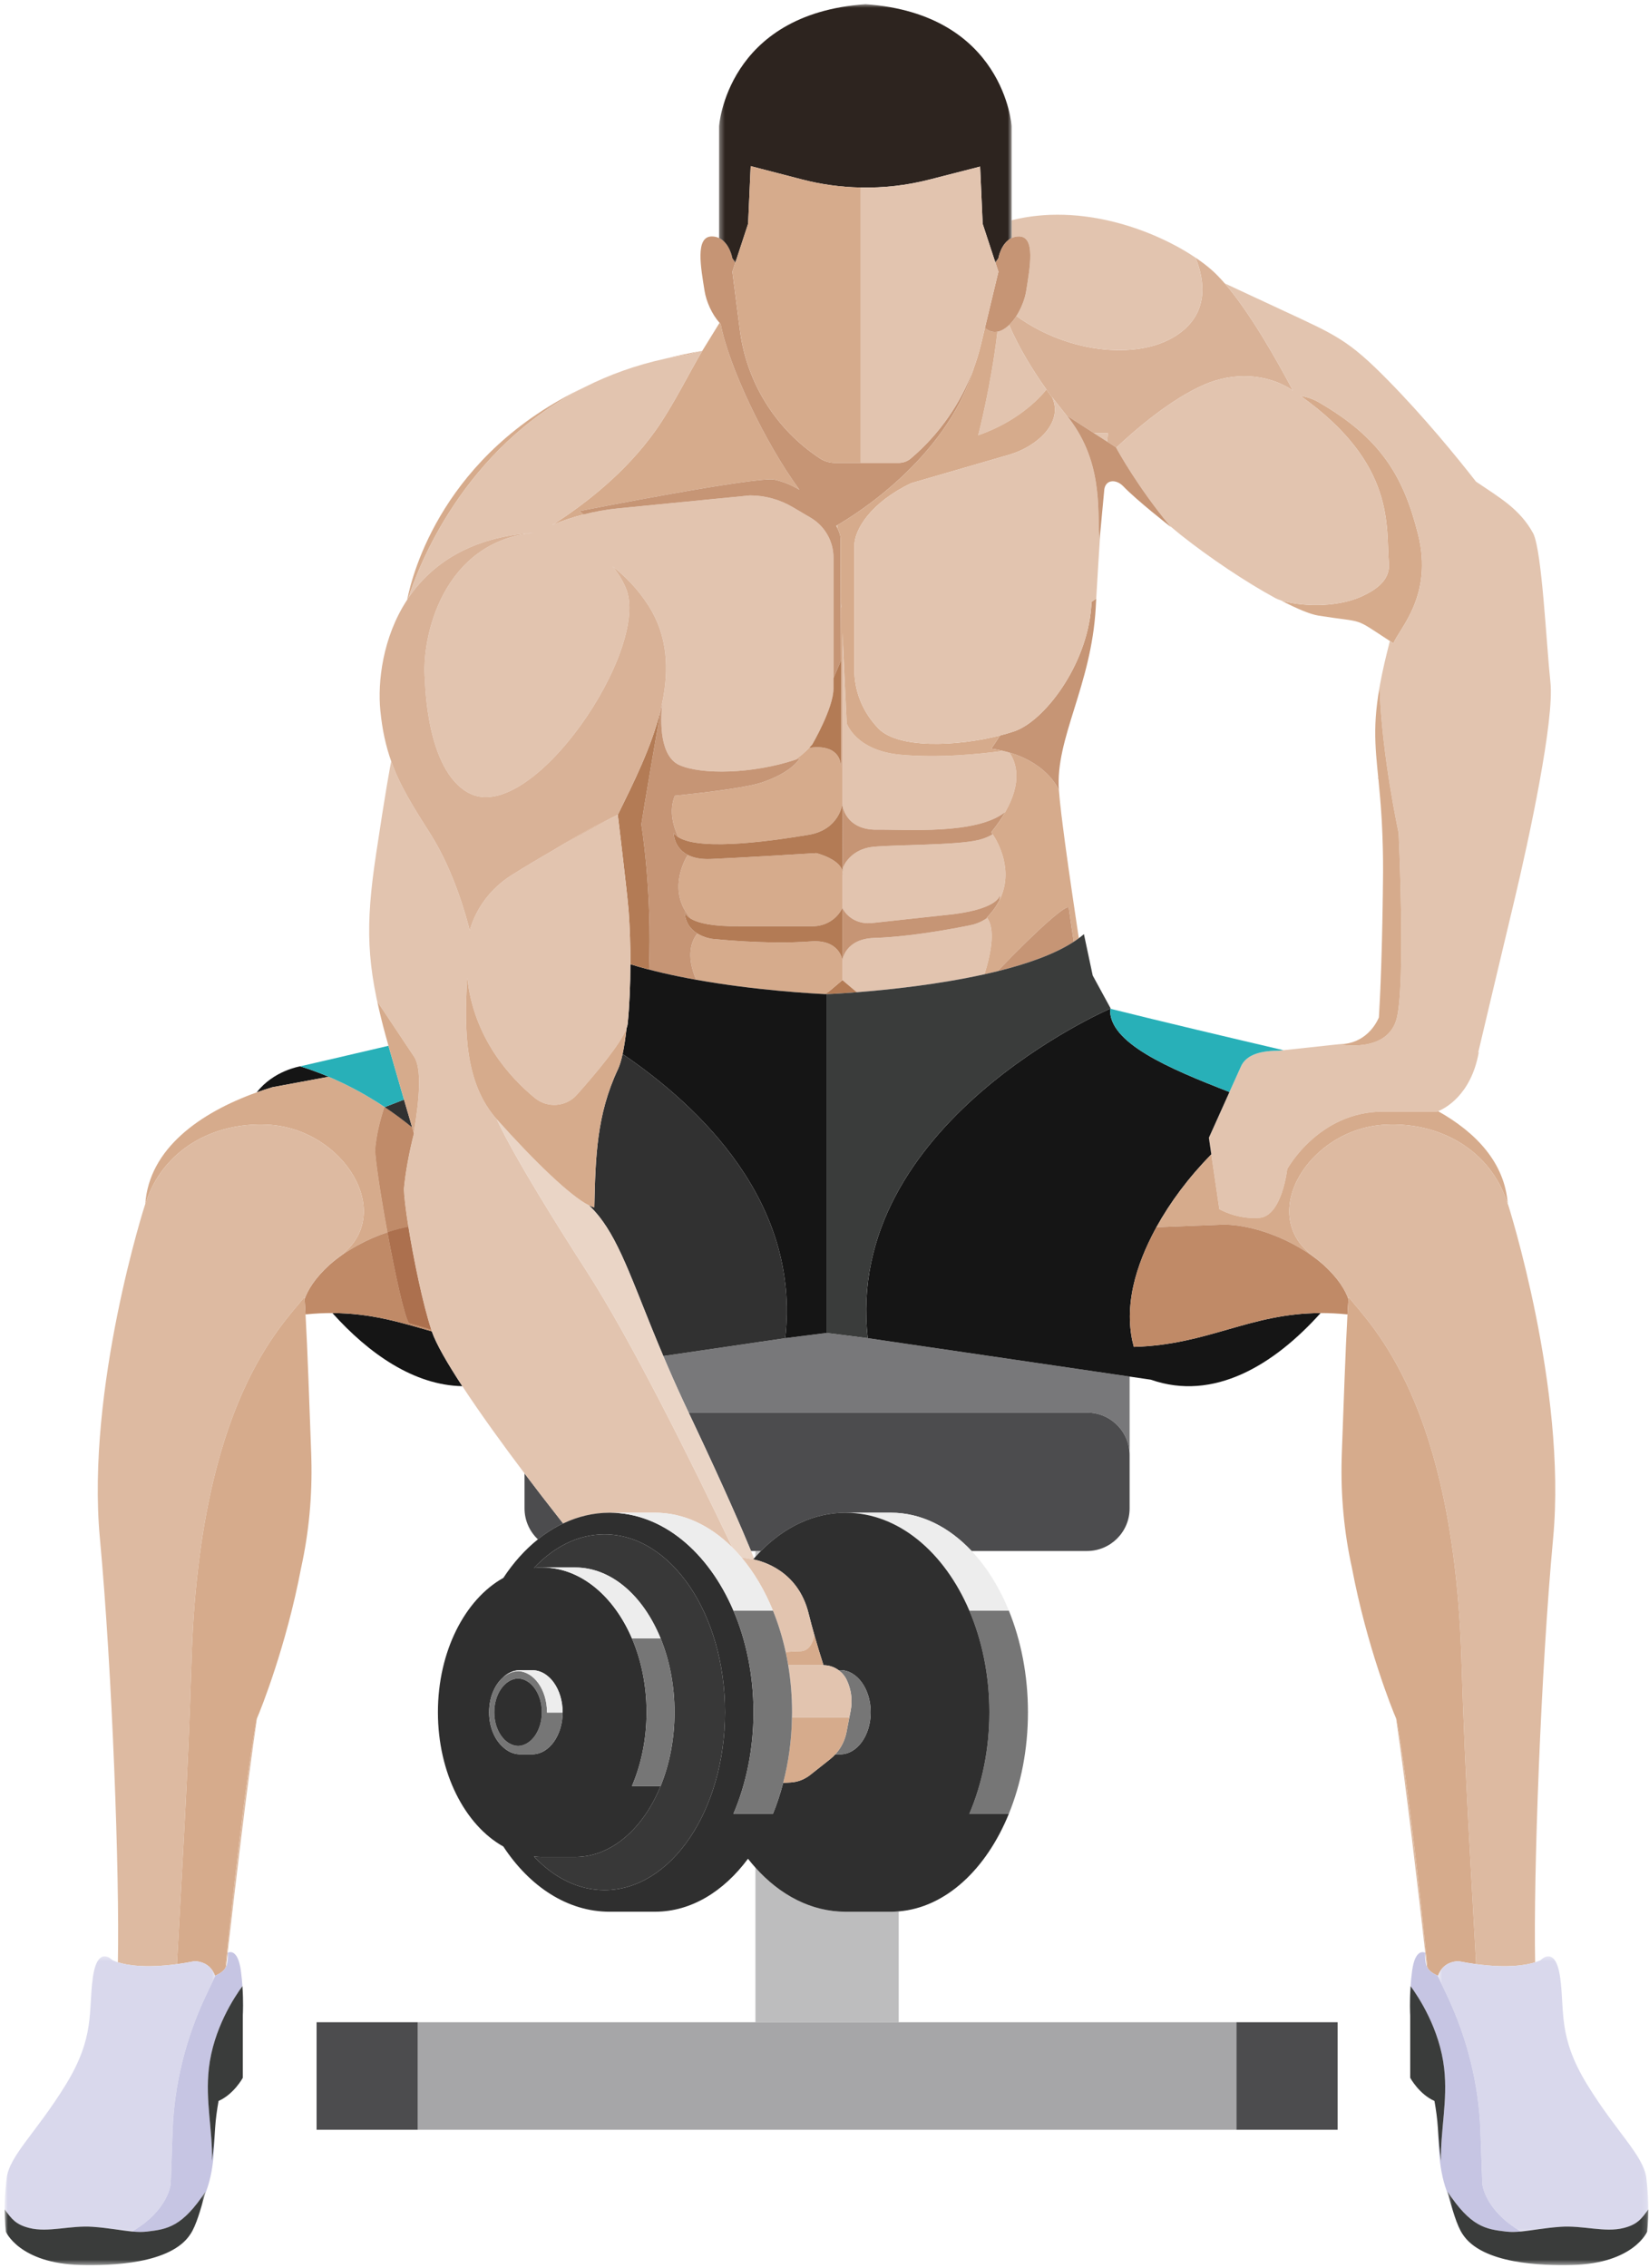 <svg width="315" height="433" viewBox="0 0 315 433" fill="none" xmlns="http://www.w3.org/2000/svg">
<path d="M264.135 161.245C264.135 161.167 264.13 161.089 264.125 161.005C264.13 161.083 264.135 161.167 264.135 161.245Z" fill="#E2C4AF"/>
<path d="M265.5 122.401C265.719 122.542 265.943 122.687 266.177 122.844C267.307 120.015 273.823 113.693 270.896 102.047C268.135 91.047 263.823 83.666 251.844 76.771C250.807 76.177 249.651 75.791 248.406 75.573C266.828 88.646 264.693 100.724 265.307 107.495C265.594 110.604 263.135 112.469 260.307 113.792C255.016 116.271 247.87 115.661 244.703 114.646C247.687 116.208 250.24 117.292 251.875 117.552C261.047 119.005 258.266 117.698 265.5 122.401Z" fill="#D6AB8C"/>
<path d="M228.391 49.213C230.26 53.948 230.76 59.682 225.271 63.672C218.161 68.844 204.349 67.729 194.151 60.333C193.734 60.984 193.271 61.568 192.771 62.052C194.641 66.448 197.349 70.797 199.901 74.396C200.276 74.932 200.656 75.453 201.026 75.958L200.974 75.833L204.818 80.713C204.495 80.26 204.161 79.812 203.797 79.364L209.005 82.724H211.635C211.589 83.25 211.542 83.781 211.495 84.323L213.177 85.411C213.177 85.411 213.193 85.437 213.219 85.489C217.062 81.875 223.677 76.219 230.026 73.453C235.521 71.062 241.984 71.219 246.958 74.567L246.979 74.583C244.089 69.104 238.849 59.76 233.953 54.109C233.036 53.052 232.135 52.125 231.26 51.375C224.49 45.573 208.448 38.224 193.255 42.031C206.599 38.703 220.594 43.948 228.391 49.213Z" fill="#D9B297"/>
<path d="M196.031 55.537C195.781 57.099 195.089 58.87 194.151 60.334C204.349 67.729 218.161 68.844 225.271 63.672C230.76 59.682 230.26 53.948 228.391 49.214C220.594 43.948 206.599 38.703 193.255 42.057V45.453C193.661 45.266 194.115 45.146 194.646 45.146C197.875 45.146 196.724 51.151 196.031 55.537Z" fill="#E2C4AF"/>
<path d="M246.958 74.568C241.984 71.219 235.521 71.062 230.026 73.453C223.677 76.219 217.063 81.875 213.219 85.49C213.646 86.281 217.354 93.016 223.505 100.443L223.542 100.469C224.495 101.271 225.26 101.906 225.703 102.255C230.979 106.432 237.958 111.135 243.646 114.219C243.917 114.365 244.271 114.51 244.703 114.646C247.87 115.661 255.016 116.271 260.307 113.792C263.135 112.469 265.594 110.604 265.307 107.495C264.693 100.724 266.828 88.646 248.406 75.573C249.651 75.792 250.807 76.177 251.844 76.771C263.823 83.667 268.135 91.047 270.896 102.047C273.823 113.693 267.307 120.016 266.177 122.844C265.943 122.688 265.719 122.542 265.5 122.401C265.078 124.052 264.729 125.479 264.469 126.594C261.708 138.625 262.807 142.656 263.62 152.13C262.922 143.979 262.01 139.849 263.531 131.198C263.917 144.078 267.177 159.073 267.177 159.073C267.177 159.073 268.505 187.328 266.844 194.307C265.182 201.292 255.719 199.396 255.719 199.396L245.172 200.531L244.24 200.63C241.385 200.63 238.057 201.13 236.99 203.776L234.854 208.516L230.927 217.245L231.391 220.417L232.922 230.875C232.922 230.875 236.245 232.87 240.568 232.536C244.896 232.203 245.891 223.229 245.891 223.229C245.891 223.229 251.88 212.26 264.182 212.26C270.5 212.26 274.495 212.26 274.495 212.26C274.495 212.26 274.573 212.229 274.714 212.177C275.839 211.729 280.995 209.234 282.474 200.958L282.391 200.911C283.307 197.026 286.625 183.01 289.188 172.307C292.193 159.766 296.938 137.432 296.172 130.292C295.359 122.677 294.583 105.521 292.911 101.901C290.339 97.156 286.448 95.026 281.958 91.969C278.271 87.25 272.063 79.651 265.182 72.651C257.542 64.875 255.203 64.005 245.229 59.354C240.099 56.964 236.474 55.276 233.953 54.109C238.849 59.76 244.089 69.104 246.979 74.583L246.958 74.568Z" fill="#E2C4AF"/>
<path d="M111.745 73.891C84.661 86.641 78.781 109.458 77.786 114.516C77.865 114.401 77.938 114.286 78.016 114.172C79.854 108.401 88.396 85.651 111.745 73.891Z" fill="#D6AB8C"/>
<path d="M134.151 66.995C131.74 67.416 129.432 67.906 127.224 68.453C128.609 68.151 130.031 67.885 131.49 67.661L134.151 66.995Z" fill="#D6AB8C"/>
<path d="M105.505 100.245C107.432 99.427 109.422 98.76 111.458 98.24L110.714 97.578C110.714 97.578 144.62 90.885 147.948 91.594C149.635 91.958 151.24 92.646 152.708 93.51C145.984 84.344 139.161 69.75 137.672 61.875C137.599 61.797 137.526 61.719 137.453 61.641L134.151 66.995C131.922 70.698 128.495 77.635 125.167 82.287C119.526 90.188 111.937 96.146 105.505 100.245Z" fill="#D6AB8C"/>
<path d="M78.016 114.172C82.385 107.745 89.875 102.479 102.224 101.713C84.594 103.229 80.391 121.713 81.182 129.87C81.229 130.385 81.412 147.12 89.583 151.432C101.557 157.745 124.516 123.729 119.516 112.203C118.828 110.625 117.969 109.286 117 108.146C119.49 110.068 121.911 112.542 123.938 115.734C127.557 121.463 127.839 127.833 126.495 134.229C126.125 137.849 126.021 144.448 129.828 146.109C134.031 147.948 143.729 147.786 151.87 145.088C152.844 144.432 153.755 143.672 154.573 142.802C154.776 142.588 154.974 142.37 155.167 142.146C155.167 142.146 159.214 135.219 159.214 131.484V106.479C159.214 103.349 157.557 100.453 154.87 98.864L151.427 96.833C148.953 95.375 146.13 94.599 143.255 94.599L118.177 97.057C115.906 97.281 113.656 97.677 111.458 98.239C109.422 98.76 107.432 99.427 105.505 100.245C111.938 96.146 119.526 90.187 125.167 82.286C128.495 77.635 131.922 70.698 134.151 66.995L131.49 67.661C130.031 67.885 128.609 68.151 127.224 68.453C121.453 69.703 116.313 71.588 111.745 73.891C88.396 85.651 79.854 108.401 78.016 114.172Z" fill="#E2C4AF"/>
<path d="M145.349 296.156H144.307V297.266C144.651 296.885 144.995 296.516 145.349 296.156Z" fill="#BDBDBE"/>
<path d="M161.609 365.037H161.526C155.005 365.037 149.021 361.88 144.307 356.615V386.136H171.677V364.969C171.214 365.011 170.745 365.031 170.271 365.037H161.609Z" fill="#BDBDBE"/>
<path d="M79.807 386.135V406.667H236.182V386.135H79.807Z" fill="#A6A6A8"/>
<path d="M79.807 386.135H60.474V406.667H79.807V386.135Z" fill="#4C4C4E"/>
<path d="M255.516 406.667V386.135H236.182V406.667H255.516Z" fill="#4C4C4E"/>
<path d="M157.885 254.516L149.995 255.516L126.708 258.927C127.849 261.625 129.115 264.516 130.557 267.615C130.859 268.266 131.172 268.927 131.49 269.599L131.542 269.719H207.641C211.865 269.719 215.333 272.927 215.75 277.036C215.776 276.766 215.786 276.495 215.786 276.214V262.849L165.771 255.516L157.885 254.516Z" fill="#78787A"/>
<path d="M106.427 289.432C104.583 287.089 102.437 284.313 100.198 281.344V288.016C100.198 290.349 101.182 292.443 102.755 293.932C104.276 292.714 105.885 291.693 107.573 290.896C107.187 290.401 106.807 289.917 106.427 289.432Z" fill="#4C4C4E"/>
<path d="M207.641 269.719H131.542C131.844 270.344 132.135 270.969 132.422 271.573C138.474 284.375 141.833 292.193 143.464 296.156H145.349C149.885 291.563 155.479 288.844 161.526 288.844L161.589 288.849L170.198 288.844C175.958 288.844 181.281 291.563 185.604 296.156H207.641C212.141 296.156 215.786 292.51 215.786 288.016V277.859C215.786 277.583 215.776 277.307 215.75 277.036C215.333 272.927 211.865 269.719 207.641 269.719Z" fill="#4C4C4E"/>
<path d="M160.922 153.724C160.922 153.724 161.432 158.511 167.552 158.427C172.99 158.349 186.62 159.438 192.047 155.026C195.328 149.281 194.125 145.604 192.828 143.698C192.432 143.583 192.016 143.474 191.589 143.375C187.099 143.99 179.292 144.776 172.063 144.115C163.448 143.333 161.75 138.13 161.75 138.13L160.922 120.818V153.865V153.724Z" fill="#E2C4AF"/>
<path d="M188.578 175.276C187.188 176.276 185.729 176.583 185.729 176.583C185.729 176.583 175.323 178.838 166.974 179.099C161.411 179.276 160.922 183.338 160.922 183.338V187.146L163.375 189.219C163.484 189.307 163.604 189.385 163.719 189.463C169.635 189 179.161 188.01 188.068 186.031C189.5 181.401 190.042 177.318 188.578 175.276Z" fill="#E2C4AF"/>
<path d="M166.76 161.698C164.76 161.885 162.875 162.854 161.693 164.479C161.37 164.917 161.115 165.396 160.964 165.896L160.969 166.484C161.01 166.724 161.016 166.974 160.969 167.234V166.484C160.953 166.417 160.938 166.349 160.922 166.281V173.37L160.964 173.453C162.026 175.438 164.208 176.5 166.568 176.245L180.375 174.75C190.328 173.828 191.016 171.203 191.063 170.771C191.047 171.167 190.995 171.536 190.922 171.88C193.745 166.224 190.609 160.776 189.63 159.297C188.859 159.76 187.948 160.146 186.859 160.406C182.594 161.411 171.427 161.255 166.76 161.698Z" fill="#E2C4AF"/>
<path d="M205.542 175.531C205.526 175.427 205.51 175.323 205.495 175.219C205.505 175.266 205.51 175.323 205.521 175.37C205.526 175.422 205.536 175.479 205.542 175.531Z" fill="#E2C4AF"/>
<path d="M160.594 113.984L160.599 115.964H160.688L160.594 113.984Z" fill="#E2C4AF"/>
<path d="M211.635 82.724H209.005L211.495 84.323C211.542 83.781 211.589 83.25 211.635 82.724Z" fill="#E2C4AF"/>
<path d="M159.724 100.406C159.807 100.552 159.885 100.703 159.964 100.844L159.932 100.287C159.854 100.333 159.786 100.37 159.724 100.406Z" fill="#E2C4AF"/>
<path d="M190.531 63.334C189.328 73.662 186.859 83.12 186.859 83.12C194.135 80.578 198.214 76.453 199.896 74.396C197.349 70.797 194.641 66.448 192.771 62.052C192.073 62.724 191.312 63.193 190.531 63.334Z" fill="#E2C4AF"/>
<path d="M152.708 93.511C151.24 92.646 149.635 91.959 147.948 91.594C144.62 90.886 110.714 97.578 110.714 97.578L111.458 98.24C113.656 97.677 115.906 97.281 118.177 97.058L143.255 94.599C146.13 94.599 148.953 95.375 151.427 96.834L154.87 98.865C157.557 100.453 159.214 103.349 159.214 106.479V129.495L160.641 126.141L160.599 115.964L160.594 113.985L160.562 106.479V102.813C160.562 102.297 160.349 101.62 159.964 100.844C159.885 100.703 159.807 100.552 159.724 100.406C159.786 100.37 159.854 100.333 159.932 100.287C163.13 98.443 180.443 87.834 185.896 70.709L185.969 70.422C183.526 77.021 179.422 82.917 174.016 87.511C173.359 88.073 172.526 88.38 171.661 88.38H159.495C158.469 88.38 157.464 88.078 156.604 87.511C148.198 81.979 142.63 73.063 141.344 63.089L139.901 51.875L140.464 50.162C140.125 49.62 139.901 49.302 139.901 49.302C139.901 49.302 139.411 46.406 137.359 45.453C136.964 45.266 136.505 45.146 135.979 45.146C132.74 45.146 133.896 51.151 134.589 55.537C134.917 57.609 136.016 60.037 137.453 61.641C137.526 61.719 137.599 61.797 137.672 61.875C139.161 69.75 145.984 84.344 152.708 93.511Z" fill="#C69575"/>
<path d="M160.922 187.146L158.464 189.219C158.177 189.448 157.87 189.641 157.552 189.818C157.766 189.828 157.885 189.833 157.885 189.833C157.885 189.833 160.141 189.745 163.719 189.464C163.604 189.386 163.484 189.307 163.375 189.219L160.922 187.146Z" fill="#B37B55"/>
<path d="M167.552 158.427C161.432 158.511 160.922 153.724 160.922 153.724V153.865L160.964 165.896C161.115 165.396 161.37 164.917 161.693 164.479C162.875 162.854 164.76 161.886 166.76 161.698C171.427 161.255 182.594 161.412 186.859 160.406C187.948 160.146 188.859 159.761 189.63 159.297C189.458 159.047 189.354 158.912 189.354 158.912C190.479 157.521 191.359 156.229 192.047 155.026C186.62 159.438 172.99 158.349 167.552 158.427Z" fill="#C69575"/>
<path d="M180.375 174.75L166.568 176.245C164.208 176.5 162.026 175.438 160.964 173.453L160.922 173.37V183.339C160.922 183.339 161.411 179.276 166.974 179.099C175.323 178.839 185.729 176.583 185.729 176.583C185.729 176.583 187.188 176.276 188.578 175.276L188.526 175.198C189.594 174.099 190.37 172.99 190.922 171.88C190.995 171.537 191.047 171.167 191.063 170.771C191.016 171.203 190.328 173.828 180.375 174.75Z" fill="#C69575"/>
<path d="M205.542 175.531C205.536 175.479 205.526 175.422 205.521 175.37C205.51 175.323 205.505 175.265 205.495 175.219C205.422 174.739 205.349 174.255 205.281 173.765L205.276 173.729C205.193 173.193 205.115 172.656 205.036 172.114L205.031 172.083C204.953 171.536 204.87 170.995 204.792 170.448L204.786 170.422C204.708 169.87 204.625 169.312 204.547 168.76C204.385 167.646 204.229 166.536 204.068 165.443C204.031 165.14 203.984 164.844 203.948 164.547L203.927 164.411C203.896 164.172 203.859 163.932 203.828 163.693C203.812 163.599 203.802 163.51 203.786 163.417C203.76 163.213 203.734 163.015 203.708 162.818C203.693 162.729 203.682 162.635 203.667 162.547C203.641 162.349 203.615 162.156 203.589 161.969C203.578 161.88 203.562 161.786 203.552 161.698C203.526 161.495 203.495 161.297 203.469 161.099C203.458 161.015 203.448 160.937 203.437 160.859C203.411 160.656 203.385 160.453 203.359 160.255C203.349 160.182 203.339 160.104 203.328 160.031C203.297 159.776 203.26 159.521 203.229 159.271C203.151 158.703 203.083 158.167 203.021 157.651L203.005 157.562C202.979 157.338 202.953 157.12 202.927 156.901C202.917 156.844 202.911 156.792 202.906 156.739C202.88 156.552 202.859 156.37 202.839 156.187C202.828 156.114 202.818 156.042 202.807 155.974C202.792 155.812 202.771 155.651 202.75 155.495C202.745 155.422 202.734 155.344 202.724 155.271C202.708 155.114 202.687 154.958 202.672 154.802C202.667 154.734 202.656 154.667 202.651 154.599C202.63 154.448 202.615 154.297 202.599 154.146C202.589 154.088 202.583 154.021 202.578 153.963C202.557 153.797 202.542 153.635 202.521 153.474L202.51 153.354C202.49 153.151 202.469 152.958 202.448 152.771C202.38 152.073 202.323 151.453 202.281 150.917C202.281 150.917 200.391 145.927 192.828 143.698C194.125 145.604 195.328 149.281 192.047 155.026C191.359 156.229 190.479 157.521 189.354 158.911C189.354 158.911 189.458 159.047 189.63 159.297C190.609 160.776 193.745 166.224 190.922 171.88C190.37 172.989 189.594 174.099 188.526 175.198L188.578 175.276C190.042 177.318 189.5 181.401 188.068 186.031C188.901 185.849 189.724 185.651 190.542 185.453C198.557 177.088 204.026 172.364 204.172 173.385C204.49 175.698 204.812 177.864 205.109 179.823C205.453 179.599 205.776 179.375 206.089 179.14C206.057 178.927 206.026 178.719 205.99 178.505C205.844 177.542 205.693 176.547 205.542 175.531Z" fill="#D6AB8C"/>
<path d="M202.281 150.917C201.542 140.969 208.474 131.016 209.312 116.042C209.344 115.453 209.375 114.88 209.406 114.302L208.526 114.912C208.5 115.261 208.469 115.615 208.443 115.974C207.547 127.235 199.411 137.703 193.771 139.63C192.927 139.917 192.005 140.188 191.026 140.438C190.505 141.276 189.948 142.115 189.354 142.953C190.146 143.068 190.885 143.208 191.589 143.375C192.016 143.474 192.432 143.583 192.828 143.698C200.391 145.927 202.281 150.917 202.281 150.917Z" fill="#C69575"/>
<path d="M141.464 176.86H155.276C157.63 176.86 159.812 175.563 160.875 173.458L160.922 173.37V166.281C160.281 163.958 155.932 162.896 155.932 162.896C155.932 162.896 141.24 163.802 135.755 164.026C133.807 164.104 132.396 163.771 131.375 163.24C130.708 164.328 127.417 170.307 132.026 175.464C133.333 176.214 136.005 176.943 141.464 176.86Z" fill="#D6AB8C"/>
<path d="M145.458 149.432C142.771 150.328 135.792 151.224 128.917 151.938C128.156 153.786 127.953 156.401 129.583 159.859C134.047 162.656 148.911 160.328 154.437 159.406C160.422 158.411 160.922 153.422 160.922 153.422V120.818L161.75 138.13C161.75 138.13 163.448 143.333 172.062 144.115C179.292 144.776 187.099 143.99 191.589 143.375C190.885 143.208 190.146 143.068 189.354 142.953C189.948 142.115 190.505 141.276 191.026 140.438C183.01 142.5 171.089 143.151 167.469 138.74L167.141 138.365C164.604 135.458 163.203 131.729 163.203 127.87V104.229C163.203 101.063 166.406 95.917 174.057 92.26L192.797 86.818C197.943 85.323 203.156 80.807 201.026 75.958C200.656 75.453 200.276 74.932 199.896 74.396C198.214 76.453 194.135 80.578 186.859 83.12C186.859 83.12 189.328 73.662 190.531 63.333C189.734 63.479 188.927 63.286 188.141 62.625L187.396 65.724C187.01 67.323 186.536 68.891 185.969 70.422L185.896 70.708C180.443 87.833 163.13 98.443 159.932 100.286L159.964 100.844C160.349 101.62 160.562 102.297 160.562 102.813V106.479L160.594 113.984L160.687 115.964H160.599L160.641 126.141L160.698 126C160.698 126 160.698 142.542 160.698 146.943C160.698 142.427 156.604 142.495 154.573 142.802C153.755 143.672 152.844 144.432 151.87 145.089C152.172 144.99 152.474 144.885 152.771 144.781C152.771 144.781 151.443 147.438 145.458 149.432Z" fill="#D6AB8C"/>
<path d="M158.464 189.219L160.922 187.146V183.339C160.922 183.339 160.427 179.328 154.87 179.755C146.516 180.401 136.109 179.276 136.109 179.276C136.109 179.276 134.62 179.12 133.214 178.25C132.187 179.526 130.937 182.281 132.979 187.083C144.427 189.135 155.536 189.724 157.552 189.818C157.87 189.641 158.177 189.448 158.464 189.219Z" fill="#D6AB8C"/>
<path d="M160.698 146.943C160.698 142.542 160.698 126 160.698 126L160.641 126.141L159.214 129.495V131.484C159.214 135.219 155.167 142.146 155.167 142.146C154.974 142.37 154.776 142.589 154.573 142.802C156.604 142.495 160.698 142.427 160.698 146.943Z" fill="#B37B55"/>
<path d="M133.214 178.25C132 177.495 130.854 176.213 130.781 174.036C130.802 174.229 130.953 174.849 132.026 175.463C127.417 170.307 130.708 164.328 131.375 163.239C128.651 161.833 128.693 159.047 128.693 159.047C128.906 159.359 129.214 159.625 129.583 159.859C127.953 156.401 128.156 153.786 128.917 151.937C135.792 151.224 142.771 150.328 145.458 149.432C151.443 147.437 152.771 144.781 152.771 144.781C152.474 144.885 152.172 144.989 151.87 145.088C143.729 147.786 134.031 147.948 129.828 146.109C126.021 144.448 126.125 137.849 126.495 134.229C126.391 134.745 126.276 135.255 126.146 135.765L126.167 135.807C126.167 135.807 122.839 155.083 122.51 157.411C122.51 157.411 124.599 169.953 123.969 185.125C122.755 184.807 121.568 184.469 120.417 184.109C124.344 185.344 128.687 186.318 132.979 187.083C130.937 182.281 132.187 179.526 133.214 178.25Z" fill="#C69575"/>
<path d="M190.542 185.453C196.208 184.052 201.448 182.214 205.109 179.823C204.812 177.865 204.49 175.698 204.172 173.386C204.026 172.365 198.557 177.089 190.542 185.453Z" fill="#C69575"/>
<path d="M192.797 86.818L174.057 92.261C166.406 95.917 163.203 101.063 163.203 104.229V127.87C163.203 131.729 164.604 135.459 167.141 138.365L167.469 138.74C171.089 143.151 183.01 142.5 191.026 140.438C192.005 140.188 192.927 139.917 193.771 139.63C199.411 137.703 207.547 127.235 208.443 115.974C208.469 115.615 208.5 115.261 208.526 114.912L209.406 114.302C209.672 109.698 209.932 105.432 210.198 101.495L210.052 103.052C209.484 98.667 210.99 89.412 204.818 80.714L200.974 75.834L201.026 75.959C203.156 80.808 197.943 85.323 192.797 86.818Z" fill="#E2C4AF"/>
<path d="M63.495 250.719C70.49 258.516 79.115 264.516 88.318 264.682C85.479 260.354 83.297 256.594 82.49 254.219C76.568 252.526 70.891 250.745 63.495 250.719Z" fill="#151515"/>
<path d="M62.776 205.604C62.542 205.505 62.312 205.401 62.073 205.307C61.906 205.24 61.74 205.167 61.573 205.099C61.047 204.891 60.521 204.698 59.99 204.505C59.818 204.443 59.646 204.375 59.469 204.313C58.771 204.068 58.062 203.828 57.349 203.609C57.349 203.609 52.25 204.417 49.042 208.583C50.031 208.234 51.026 207.901 52.031 207.599L62.776 205.604Z" fill="#151515"/>
<path d="M27.849 229.63C31.088 219.599 40.693 214.203 51.172 214.75C65.651 215.51 75.615 231.708 65.141 239.682C64.333 240.297 63.609 240.901 62.969 241.484C66.083 238.765 70.078 236.609 74.021 235.292C72.729 228.245 71.672 221.349 71.672 219.458C71.917 216.734 72.573 214.015 73.443 211.364C72.854 210.969 72.255 210.583 71.646 210.203L71.625 210.187C71.016 209.812 70.401 209.443 69.781 209.083L69.693 209.036C69.104 208.693 68.505 208.364 67.901 208.042C67.838 208.005 67.776 207.974 67.713 207.943C67.146 207.64 66.573 207.349 65.995 207.062C65.896 207.015 65.797 206.963 65.698 206.917C65.156 206.656 64.609 206.401 64.057 206.156C63.922 206.094 63.786 206.026 63.646 205.969C63.359 205.844 63.062 205.724 62.776 205.604L52.031 207.599C51.026 207.901 50.031 208.234 49.042 208.583C38.281 212.437 28.495 219.281 27.75 229.885L27.771 229.901C27.797 229.807 27.818 229.724 27.849 229.63Z" fill="#D6AB8C"/>
<path d="M82.49 254.219C82.448 254.099 82.417 253.989 82.38 253.89C80.87 253.453 79.438 253.026 78.109 252.646C77.198 251.156 75.463 243.13 74.021 235.292C70.078 236.609 66.083 238.765 62.969 241.484C60.083 244.109 58.766 246.38 58.182 248.052C58.245 248.917 58.307 249.896 58.365 250.979C60.172 250.797 61.875 250.713 63.495 250.719C70.891 250.745 76.568 252.526 82.49 254.219Z" fill="#C08A67"/>
<path d="M73.49 211.396L73.443 211.365C72.573 214.016 71.917 216.735 71.672 219.458C71.672 221.349 72.729 228.245 74.021 235.292C75.37 234.833 76.708 234.485 78.01 234.24C77.484 230.974 77.162 228.276 77.162 226.938C77.432 223.948 78.125 220.146 79.068 216.427C78.99 216.151 78.875 215.766 78.729 215.271C77.062 213.912 75.312 212.615 73.49 211.396Z" fill="#D6AB8C"/>
<path d="M74.021 235.292C72.729 228.245 71.672 221.349 71.672 219.458C71.917 216.735 72.573 214.016 73.443 211.365L73.49 211.396C75.312 212.615 77.062 213.912 78.729 215.271C78.875 215.766 78.99 216.151 79.068 216.427C78.125 220.146 77.432 223.948 77.162 226.938C77.162 228.276 77.484 230.974 78.01 234.24C76.708 234.485 75.37 234.833 74.021 235.292Z" fill="#C08B69"/>
<path d="M78.109 252.646C79.438 253.026 80.87 253.453 82.38 253.891C80.781 249.021 79.021 240.568 78.01 234.24C76.708 234.485 75.37 234.833 74.021 235.292C75.463 243.13 77.198 251.156 78.109 252.646Z" fill="#C08A67"/>
<path d="M82.38 253.891C80.87 253.453 79.438 253.026 78.109 252.646C77.198 251.156 75.463 243.13 74.021 235.292C75.37 234.833 76.708 234.485 78.01 234.24C79.021 240.568 80.781 249.021 82.38 253.891Z" fill="#AC704E"/>
<path d="M157.885 189.833C157.885 189.833 157.766 189.828 157.552 189.818C155.536 189.724 144.427 189.136 132.979 187.083C128.687 186.318 124.344 185.344 120.417 184.115C120.411 188.104 120.245 192.089 119.896 195.516C119.875 195.755 119.802 196.031 119.693 196.333C119.484 198.198 119.234 199.875 118.932 201.266C133.531 211.193 152.953 229.521 149.995 255.516L157.885 254.516V189.833Z" fill="#151515"/>
<path d="M77.896 212.427C77.87 212.344 77.844 212.255 77.818 212.172C77.76 211.969 77.703 211.765 77.641 211.552C77.62 211.479 77.594 211.406 77.573 211.328C77.495 211.057 77.411 210.776 77.328 210.489C77.307 210.411 77.286 210.338 77.26 210.26C77.229 210.161 77.203 210.062 77.172 209.963C75.927 210.443 74.698 210.917 73.49 211.396C75.312 212.614 77.062 213.911 78.729 215.271C78.573 214.734 78.38 214.078 78.156 213.312C78.141 213.255 78.12 213.198 78.104 213.135C78.036 212.911 77.963 212.672 77.896 212.427Z" fill="#313131"/>
<path d="M118.932 201.266C118.667 202.479 118.37 203.474 118.031 204.193C113.964 212.844 113.75 220.911 113.531 230.542C113.229 230.474 112.875 230.339 112.484 230.141C113.229 230.839 113.922 231.604 114.573 232.438C115.042 233.042 115.484 233.677 115.917 234.349C116.885 235.854 117.776 237.552 118.667 239.464C118.698 239.531 118.729 239.594 118.76 239.661C119.005 240.193 119.25 240.74 119.495 241.297C119.651 241.656 119.807 242.016 119.964 242.385C120.615 243.917 121.286 245.563 121.995 247.333C122.177 247.786 122.359 248.25 122.547 248.724C123.766 251.771 125.109 255.161 126.708 258.927L149.995 255.516C152.953 229.521 133.531 211.193 118.932 201.266Z" fill="#313131"/>
<path d="M59.99 204.505C60.521 204.698 61.047 204.891 61.573 205.099C61.74 205.167 61.906 205.24 62.073 205.307C62.312 205.401 62.542 205.505 62.776 205.604C63.062 205.724 63.359 205.844 63.646 205.969C63.786 206.026 63.922 206.094 64.057 206.156C64.609 206.401 65.156 206.656 65.698 206.917C65.797 206.964 65.896 207.016 65.995 207.063C66.573 207.349 67.146 207.641 67.713 207.943C67.776 207.974 67.838 208.005 67.901 208.042C68.505 208.365 69.104 208.693 69.693 209.036L69.781 209.083C70.401 209.443 71.016 209.813 71.625 210.188L71.646 210.203C72.255 210.583 72.854 210.969 73.443 211.365L73.49 211.396C74.698 210.917 75.927 210.443 77.172 209.964C77.109 209.75 77.047 209.531 76.984 209.313C76.963 209.234 76.938 209.156 76.917 209.073C76.828 208.766 76.734 208.453 76.641 208.13L76.615 208.036C76.516 207.693 76.411 207.344 76.312 206.99C76.281 206.885 76.25 206.781 76.219 206.672C76.12 206.344 76.026 206.005 75.927 205.661C75.896 205.557 75.865 205.443 75.833 205.333C75.609 204.568 75.38 203.776 75.146 202.964C75.125 202.885 75.104 202.813 75.083 202.734C74.974 202.354 74.859 201.964 74.75 201.573C74.713 201.448 74.677 201.318 74.635 201.188C74.536 200.828 74.432 200.469 74.328 200.104C74.312 200.057 74.297 200.01 74.286 199.958C74.26 199.87 74.234 199.781 74.208 199.688C64.713 201.917 57.349 203.609 57.349 203.609C58.062 203.828 58.771 204.068 59.469 204.313C59.646 204.375 59.818 204.443 59.99 204.505Z" fill="#28B0B8"/>
<path d="M43.057 375.792C43.115 375.708 43.167 375.614 43.208 375.526C43.297 374.703 43.396 373.838 43.495 372.948L43.484 372.87C44.896 360.484 47.094 341.703 49.089 328.104C49.052 328.182 49.026 328.239 49.01 328.265C46.698 341.245 44.339 363.114 43.057 375.792Z" fill="#DDBAA1"/>
<path d="M33.792 375.041C34.724 357.614 35.865 340.307 36.594 316.87C38.109 267.791 53.76 253.234 58.156 247.661C58.167 247.786 58.177 247.922 58.182 248.052C58.766 246.38 60.083 244.109 62.969 241.484C63.609 240.901 64.333 240.297 65.141 239.682C75.615 231.708 65.651 215.51 51.172 214.75C40.693 214.203 31.088 219.599 27.849 229.63C27.818 229.719 27.797 229.807 27.771 229.901L27.75 229.885C27.724 229.875 16.422 265.109 19.078 293.698C21.443 319.078 22.859 358.062 22.516 374.687C24.12 375.203 27.63 375.875 33.792 375.041Z" fill="#DDBAA1"/>
<path d="M58.182 248.052C58.177 247.922 58.167 247.787 58.156 247.662C53.76 253.235 38.109 267.792 36.594 316.87C35.865 340.307 34.724 357.615 33.792 375.042C34.844 374.896 35.974 374.714 37.193 374.474C39.609 374.599 40.651 376.052 41.099 377.313L41.141 377.224C41.141 377.224 42.438 376.745 43.057 375.792C44.339 363.115 46.698 341.245 49.01 328.266C49.026 328.24 49.052 328.182 49.089 328.104C49.812 326.464 54.693 314.281 57.505 299.443C59.021 292.594 59.667 285.557 59.474 278.505C59.464 278.089 59.453 277.672 59.438 277.261C59.115 268.511 58.75 257.807 58.365 250.979C58.307 249.896 58.245 248.917 58.182 248.052Z" fill="#D6AB8C"/>
<mask id="mask0_20_293" style="mask-type:luminance" maskUnits="userSpaceOnUse" x="0" y="373" width="42" height="54">
<path d="M0.88 373.333H41.333V426.667H0.88V373.333Z" fill="white"/>
</mask>
<g mask="url(#mask0_20_293)">
<path d="M5.599 425.422C9.208 426.339 13.432 424.891 17.693 425.198C20.781 425.417 23.161 425.901 25.234 426.094C32.292 421.932 32.615 416.943 32.615 416.943L32.969 406.922C33.281 398.099 35.432 389.323 39.286 381.151L41.099 377.313C40.651 376.052 39.609 374.599 37.193 374.474C35.974 374.714 34.844 374.896 33.792 375.042C27.63 375.875 24.12 375.203 22.516 374.688C21.766 374.448 21.432 374.245 21.432 374.245C21.432 374.245 18.599 371.266 17.724 377.682C16.849 384.099 18.188 388.912 12.552 398.078C6.917 407.245 1.776 411.599 1.266 415.953C0.964 418.521 0.875 420.448 0.88 421.854C2.198 423.667 2.979 424.76 5.599 425.422Z" fill="#D9D8EC"/>
</g>
<path d="M43.495 372.948C43.526 373.188 43.604 374.011 43.339 375.162C43.307 375.287 43.26 375.406 43.208 375.526C43.167 375.615 43.115 375.709 43.057 375.792C42.438 376.745 41.141 377.224 41.141 377.224L41.099 377.313L39.286 381.151C35.432 389.323 33.281 398.099 32.969 406.922L32.615 416.943C32.615 416.943 32.292 421.932 25.234 426.094C26.219 426.188 27.135 426.214 28.026 426.115C32.031 425.651 34.812 425.198 39.292 418.427C39.219 418.677 39.141 418.959 39.057 419.25C41.083 414.49 40.906 409.24 41.094 406.339C40.984 408.016 40.839 410.235 40.505 412.636C40.625 406.766 39.193 401.156 39.896 394.943C40.755 387.401 44.76 381.344 46.307 379.245C46.516 382.219 46.401 384.469 46.385 384.755C46.406 384.422 46.609 380.682 46.016 376.307C45.432 372.005 43.719 372.75 43.505 372.86L43.495 372.948Z" fill="#C6C5E3"/>
<mask id="mask1_20_293" style="mask-type:luminance" maskUnits="userSpaceOnUse" x="0" y="418" width="40" height="15">
<path d="M0.88 418.078H39.401V432.51H0.88V418.078Z" fill="white"/>
</mask>
<g mask="url(#mask1_20_293)">
<path d="M28.026 426.115C27.135 426.214 26.219 426.188 25.234 426.094C23.161 425.901 20.781 425.417 17.693 425.198C13.432 424.891 9.208 426.339 5.599 425.422C2.979 424.761 2.198 423.667 0.88 421.854L0.885 421.932C0.901 424.261 1.109 426.115 1.109 426.115C1.109 426.115 3.661 432.182 15.38 432.485C21.229 432.636 32.672 432.297 36.359 426.62C37.49 424.985 38.411 421.578 39.057 419.25C39.141 418.958 39.219 418.677 39.292 418.427C34.812 425.198 32.031 425.651 28.026 426.115Z" fill="#3A3C3B"/>
</g>
<path d="M46.307 379.245C44.76 381.344 40.755 387.401 39.896 394.943C39.193 401.156 40.625 406.765 40.505 412.635C40.839 410.234 40.984 408.015 41.094 406.338C41.203 404.62 41.448 402.849 41.75 401.167C44.688 399.87 46.385 396.745 46.385 396.745V384.755C46.401 384.469 46.516 382.219 46.307 379.245Z" fill="#3A3C3B"/>
<path d="M216.589 257.182C215.786 254.286 215.422 250.39 216.51 245.489C217.302 241.943 218.802 238.151 220.901 234.333C223.516 229.588 227.068 224.812 231.391 220.417L230.927 217.245L234.854 208.515C223.224 204 211.656 199.078 212.073 192.604C212.073 192.604 161.104 214.531 165.771 255.515L215.786 262.849L219.839 263.443C231.849 267.656 243.38 260.635 252.271 250.719C238.656 250.765 230.865 256.776 216.589 257.182Z" fill="#151515"/>
<path d="M264.182 212.261C251.88 212.261 245.891 223.229 245.891 223.229C245.891 223.229 244.896 232.203 240.568 232.537C236.245 232.87 232.922 230.875 232.922 230.875L231.391 220.417C227.068 224.813 223.516 229.589 220.901 234.333L232.833 233.865C238.677 233.5 247.177 236.578 252.797 241.485C252.156 240.901 251.432 240.297 250.625 239.682C240.151 231.708 250.115 215.511 264.594 214.75C275.073 214.203 284.677 219.599 287.917 229.63C287.948 229.719 287.969 229.807 287.995 229.901L288.016 229.886C287.464 222.016 281.927 216.219 274.714 212.177C274.573 212.229 274.495 212.261 274.495 212.261C274.495 212.261 270.5 212.261 264.182 212.261Z" fill="#D6AB8C"/>
<path d="M257.583 248.052C257 246.38 255.682 244.109 252.797 241.484C247.177 236.578 238.677 233.5 232.833 233.865L220.901 234.333C218.802 238.151 217.302 241.943 216.51 245.49C215.422 250.391 215.786 254.287 216.589 257.182C230.865 256.776 238.656 250.766 252.271 250.719C253.891 250.714 255.594 250.797 257.401 250.979C257.458 249.896 257.521 248.917 257.583 248.052Z" fill="#C08A67"/>
<path d="M208.734 186.265L207.057 178.37C206.755 178.63 206.427 178.885 206.089 179.14C205.776 179.375 205.453 179.599 205.109 179.823C201.448 182.213 196.208 184.052 190.542 185.453C189.724 185.651 188.901 185.849 188.068 186.031C179.161 188.01 169.635 189 163.719 189.463C160.141 189.745 157.885 189.833 157.885 189.833V254.515L165.771 255.515C161.104 214.531 212.073 192.604 212.073 192.604L212.208 192.64L208.734 186.265Z" fill="#3A3C3B"/>
<path d="M244.24 200.63L245.172 200.531C235.26 198.219 221.823 195.042 212.208 192.64L212.073 192.604C211.656 199.078 223.224 204 234.854 208.515L236.99 203.776C238.057 201.13 241.385 200.63 244.24 200.63Z" fill="#28B0B8"/>
<path d="M272.271 372.948C272.37 373.838 272.469 374.703 272.557 375.526C272.604 375.614 272.651 375.708 272.708 375.792C271.432 363.114 269.068 341.245 266.755 328.265C266.74 328.239 266.714 328.182 266.682 328.104C268.672 341.703 270.87 360.484 272.26 372.859L272.271 372.948Z" fill="#DDBAA1"/>
<path d="M287.917 229.63C284.677 219.599 275.073 214.203 264.594 214.75C250.115 215.51 240.151 231.708 250.625 239.682C251.432 240.297 252.156 240.901 252.797 241.484C255.682 244.109 257 246.38 257.583 248.052C257.594 247.922 257.599 247.786 257.609 247.661C262.005 253.234 277.656 267.791 279.177 316.87C279.901 340.307 281.042 357.614 281.979 375.041C288.135 375.875 291.646 375.203 293.25 374.687C292.906 358.062 294.328 319.078 296.688 293.698C299.349 265.109 288.042 229.875 288.042 229.875L287.995 229.901C287.969 229.807 287.948 229.719 287.917 229.63Z" fill="#DDBAA1"/>
<path d="M272.708 375.792C273.328 376.745 274.625 377.224 274.625 377.224L274.667 377.313C275.115 376.052 276.156 374.599 278.573 374.474C279.792 374.714 280.922 374.896 281.979 375.042C281.042 357.615 279.901 340.307 279.177 316.87C277.656 267.792 262.005 253.235 257.609 247.662C257.599 247.787 257.594 247.922 257.583 248.052C257.521 248.917 257.458 249.896 257.401 250.979C257.016 257.807 256.651 268.511 256.328 277.261C256.313 277.672 256.302 278.089 256.292 278.505C256.099 285.557 256.75 292.594 258.266 299.443C261.073 314.281 265.953 326.464 266.682 328.104C266.714 328.182 266.74 328.24 266.755 328.266C269.068 341.245 271.432 363.115 272.708 375.792Z" fill="#D6AB8C"/>
<mask id="mask2_20_293" style="mask-type:luminance" maskUnits="userSpaceOnUse" x="274" y="373" width="41" height="54">
<path d="M274.667 373.333H314.88V426.401H274.667V373.333Z" fill="white"/>
</mask>
<g mask="url(#mask2_20_293)">
<path d="M281.979 375.042C280.922 374.896 279.792 374.714 278.573 374.474C276.156 374.599 275.115 376.052 274.667 377.313L276.479 381.151C280.333 389.323 282.49 398.099 282.797 406.922L283.151 416.943C283.151 416.943 283.474 421.932 290.531 426.094C292.604 425.901 294.984 425.417 298.073 425.198C302.333 424.891 306.557 426.339 310.167 425.422C312.786 424.76 313.568 423.667 314.885 421.854C314.891 420.448 314.802 418.521 314.5 415.953C313.99 411.599 308.849 407.245 303.214 398.078C297.578 388.912 298.917 384.099 298.042 377.682C297.172 371.266 294.339 374.245 294.339 374.245C294.339 374.245 294 374.448 293.25 374.688C291.646 375.203 288.135 375.875 281.979 375.042Z" fill="#D9D8EC"/>
</g>
<path d="M287.74 426.114C288.63 426.213 289.547 426.187 290.531 426.094C283.474 421.932 283.151 416.943 283.151 416.943L282.797 406.922C282.49 398.099 280.333 389.323 276.479 381.151L274.667 377.312L274.625 377.224C274.625 377.224 273.328 376.745 272.708 375.792C272.651 375.708 272.604 375.614 272.557 375.526C272.505 375.406 272.458 375.286 272.432 375.161C272.161 374.01 272.24 373.187 272.271 372.948L272.281 372.87C272.052 372.75 270.333 372.005 269.75 376.307C269.156 380.713 269.365 384.474 269.38 384.76C269.365 384.489 269.25 382.234 269.458 379.245C271.005 381.344 275.01 387.401 275.87 394.943C276.573 401.156 275.146 406.766 275.26 412.635C274.927 410.234 274.781 408.016 274.672 406.338C274.859 409.239 274.682 414.489 276.708 419.25C276.625 418.958 276.547 418.677 276.474 418.427C280.958 425.198 283.734 425.651 287.74 426.114Z" fill="#C6C5E3"/>
<mask id="mask3_20_293" style="mask-type:luminance" maskUnits="userSpaceOnUse" x="276" y="418" width="39" height="15">
<path d="M276.255 418.078H314.88V432.51H276.255V418.078Z" fill="white"/>
</mask>
<g mask="url(#mask3_20_293)">
<path d="M314.885 421.854C313.568 423.667 312.786 424.761 310.167 425.422C306.557 426.339 302.333 424.891 298.073 425.198C294.984 425.417 292.604 425.901 290.531 426.094C289.547 426.188 288.63 426.214 287.74 426.115C283.734 425.651 280.958 425.198 276.474 418.427C276.547 418.677 276.625 418.958 276.708 419.25C277.359 421.578 278.276 424.985 279.406 426.62C283.094 432.297 294.536 432.636 300.385 432.485C312.104 432.182 314.656 426.115 314.656 426.115C314.656 426.115 314.87 424.261 314.885 421.932V421.854Z" fill="#3A3C3B"/>
</g>
<path d="M275.87 394.943C275.01 387.401 271.005 381.344 269.458 379.245C269.25 382.234 269.365 384.489 269.38 384.76L269.385 384.786V396.745C269.385 396.745 271.078 399.87 274.016 401.167C274.318 402.849 274.563 404.62 274.672 406.328C274.781 408.015 274.927 410.234 275.26 412.635C275.146 406.765 276.573 401.156 275.87 394.943Z" fill="#3A3C3B"/>
<path d="M122.51 157.411C122.839 155.083 126.167 135.807 126.167 135.807L126.146 135.766C124.437 142.656 121.005 149.521 118.01 155.578C118.01 155.583 119.031 164.031 119.651 169.656C119.724 170.26 119.792 170.896 119.854 171.552C119.964 172.589 120.042 173.427 120.083 173.958C120.312 177.099 120.427 180.604 120.417 184.109C121.568 184.469 122.755 184.807 123.969 185.125C124.599 169.953 122.51 157.411 122.51 157.411Z" fill="#B37B55"/>
<path d="M107.573 290.896C110.359 289.573 113.349 288.844 116.464 288.844H125.13C130.615 288.844 135.698 291.302 139.901 295.495C131.922 278.781 120.521 255.839 112.031 242.677C97.568 220.245 94.917 213.74 94.917 213.734C88.927 207.026 88.615 197.307 89.255 186.708C90.505 198.219 97.411 205.755 102.161 209.646C104.573 211.63 108.104 211.38 110.182 209.052C113.646 205.177 118.604 199.302 119.693 196.333C119.802 196.031 119.875 195.755 119.896 195.516C120.245 192.089 120.411 188.104 120.417 184.115C120.427 180.604 120.312 177.099 120.083 173.958C120.042 173.427 119.964 172.589 119.854 171.552C119.792 170.974 119.724 170.339 119.651 169.656C119.031 164.031 118.01 155.583 118.005 155.578C117.995 155.589 112.214 158.594 105.635 162.37C103.005 163.885 100.24 165.526 97.672 167.146C93.797 169.594 90.953 173.349 89.729 177.661C89.156 175.333 86.786 166.464 82.297 159.365C79.016 154.177 76.438 150.161 74.729 145.359C74.495 146.521 73.667 150.917 71.854 162.984C69.776 176.807 69.948 184.073 73.625 197.594C73.005 195.318 72.495 193.219 72.068 191.229C74.463 194.828 77.229 198.974 79.109 201.786C80.573 203.984 80.151 209.818 79.036 216.313C78.865 215.719 78.557 214.682 78.156 213.313C78.38 214.078 78.573 214.734 78.729 215.271C78.875 215.766 78.99 216.151 79.068 216.427C78.125 220.146 77.432 223.948 77.161 226.938C77.161 228.276 77.484 230.974 78.01 234.24C79.021 240.568 80.781 249.021 82.38 253.891C82.417 253.99 82.448 254.099 82.479 254.198C83.297 256.594 85.479 260.354 88.318 264.682C91.74 269.901 96.12 275.943 100.198 281.344C102.437 284.313 104.583 287.089 106.427 289.432C106.807 289.917 107.187 290.401 107.573 290.896Z" fill="#E2C4AF"/>
<path d="M122.547 248.724C124.63 253.953 127.099 260.188 130.557 267.615C129.115 264.516 127.849 261.625 126.708 258.927C125.109 255.162 123.766 251.771 122.547 248.724Z" fill="#E2C4AF"/>
<path d="M122.547 248.724C122.359 248.25 122.177 247.786 121.995 247.333C121.286 245.563 120.615 243.917 119.964 242.385C119.807 242.016 119.651 241.656 119.495 241.297C119.25 240.74 119.005 240.193 118.76 239.661C118.729 239.594 118.698 239.531 118.667 239.464C117.776 237.552 116.885 235.854 115.917 234.349C115.484 233.677 115.042 233.042 114.573 232.438C113.922 231.604 113.229 230.839 112.479 230.141C108.995 228.406 102.099 221.786 94.917 213.734C94.917 213.74 97.568 220.245 112.031 242.677C120.521 255.839 131.922 278.781 139.901 295.495C140.495 296.089 141.073 296.719 141.635 297.38L143.458 297.688C143.458 297.688 143.615 297.703 143.875 297.755C143.932 297.693 143.984 297.625 144.042 297.563C144.005 297.479 143.974 297.401 143.937 297.313C143.802 296.974 143.641 296.589 143.464 296.156C141.833 292.193 138.474 284.375 132.422 271.573C132.135 270.969 131.844 270.344 131.542 269.719L131.49 269.599C131.172 268.927 130.859 268.266 130.557 267.615C127.099 260.188 124.63 253.953 122.547 248.724Z" fill="#EAD5C6"/>
<path d="M76.984 209.312C77.047 209.531 77.109 209.75 77.172 209.964C77.203 210.063 77.229 210.161 77.26 210.26C77.172 209.953 77.078 209.635 76.984 209.312Z" fill="#E2C4AF"/>
<path d="M76.219 206.672C76.125 206.344 76.026 206.005 75.927 205.662C76.026 206.005 76.12 206.344 76.219 206.672Z" fill="#E2C4AF"/>
<path d="M105.635 162.37C112.214 158.594 117.995 155.589 118.005 155.578C117.99 155.589 112.052 158.385 105.635 162.37Z" fill="#D6AB8C"/>
<path d="M119.854 171.552C119.792 170.896 119.724 170.26 119.651 169.656C119.724 170.339 119.792 170.974 119.854 171.552Z" fill="#D6AB8C"/>
<path d="M112.479 230.141C112.875 230.339 113.229 230.474 113.531 230.542C113.75 220.912 113.964 212.844 118.031 204.193C118.37 203.474 118.667 202.479 118.932 201.266C119.234 199.875 119.484 198.198 119.693 196.333C118.604 199.302 113.646 205.177 110.182 209.052C108.104 211.38 104.573 211.63 102.161 209.646C97.411 205.755 90.505 198.219 89.255 186.708C88.615 197.307 88.927 207.026 94.917 213.735C102.099 221.787 108.995 228.406 112.479 230.141Z" fill="#D6AB8C"/>
<path d="M89.729 177.661C90.953 173.349 93.797 169.594 97.672 167.146C100.24 165.526 103.005 163.885 105.635 162.37C112.052 158.385 117.99 155.588 118.005 155.578C121.005 149.521 124.437 142.656 126.146 135.765C126.276 135.255 126.391 134.745 126.495 134.229C127.839 127.833 127.557 121.463 123.937 115.734C121.911 112.542 119.49 110.068 117 108.146C117.969 109.286 118.828 110.625 119.516 112.203C124.516 123.729 101.557 157.745 89.583 151.432C81.411 147.12 81.229 130.385 81.182 129.87C80.391 121.713 84.594 103.229 102.224 101.713C89.875 102.479 82.385 107.745 78.016 114.172C77.938 114.286 77.865 114.401 77.786 114.515C73.047 121.719 72.13 130.292 72.651 135.63C73.016 139.417 73.724 142.526 74.729 145.359C76.438 150.161 79.016 154.177 82.297 159.364C86.786 166.463 89.156 175.333 89.729 177.661Z" fill="#D9B297"/>
<path d="M74.286 199.958C74.297 200.01 74.312 200.057 74.328 200.104C74.432 200.469 74.536 200.828 74.635 201.187C74.677 201.318 74.713 201.448 74.75 201.573C74.859 201.963 74.974 202.354 75.083 202.734C75.104 202.812 75.125 202.885 75.146 202.963C75.38 203.776 75.609 204.568 75.833 205.333C75.865 205.443 75.896 205.557 75.927 205.661C76.026 206.005 76.125 206.344 76.219 206.672C76.25 206.781 76.281 206.885 76.312 206.989C76.411 207.344 76.516 207.693 76.615 208.036L76.641 208.13C76.734 208.453 76.828 208.765 76.917 209.073C76.938 209.156 76.963 209.234 76.984 209.312C77.078 209.635 77.172 209.953 77.26 210.26C77.286 210.338 77.307 210.411 77.328 210.489C77.411 210.776 77.495 211.057 77.573 211.328C77.594 211.406 77.62 211.479 77.641 211.552C77.703 211.765 77.76 211.969 77.818 212.172C77.844 212.255 77.87 212.344 77.896 212.427C77.963 212.672 78.036 212.911 78.104 213.135C78.12 213.198 78.141 213.255 78.156 213.312C78.557 214.682 78.865 215.719 79.036 216.312C80.151 209.818 80.573 203.984 79.109 201.786C77.229 198.974 74.463 194.828 72.068 191.229C72.495 193.219 73.005 195.318 73.625 197.594L73.656 197.713C73.75 198.042 73.838 198.375 73.938 198.713C74.021 199.031 74.115 199.359 74.208 199.687C74.234 199.781 74.26 199.87 74.286 199.958Z" fill="#D6AB8C"/>
<path d="M160.969 166.484V167.234C161.016 166.974 161.01 166.724 160.969 166.484Z" fill="#B37B55"/>
<path d="M135.755 164.026C141.24 163.802 155.932 162.896 155.932 162.896C155.932 162.896 160.281 163.958 160.922 166.281C160.937 166.349 160.953 166.417 160.969 166.484L160.963 165.896L160.922 153.865V153.422C160.922 153.422 160.422 158.411 154.437 159.406C148.911 160.328 134.047 162.656 129.583 159.859C129.213 159.625 128.906 159.359 128.693 159.047C128.693 159.047 128.651 161.833 131.375 163.24C132.396 163.771 133.807 164.104 135.755 164.026Z" fill="#B37B55"/>
<path d="M154.87 179.755C160.427 179.328 160.922 183.338 160.922 183.338V173.37L160.875 173.458C159.813 175.562 157.63 176.859 155.276 176.859H141.464C136.005 176.943 133.333 176.213 132.026 175.463C130.953 174.849 130.802 174.229 130.781 174.036C130.854 176.213 132 177.495 133.214 178.25C134.62 179.12 136.109 179.276 136.109 179.276C136.109 179.276 146.516 180.401 154.87 179.755Z" fill="#B37B55"/>
<path d="M210.052 103.052L210.198 101.495L210.958 93.375C211.286 91.5 213.276 91.49 214.589 92.87C217.125 95.531 223.667 100.636 223.667 100.636C223.609 100.568 223.563 100.505 223.505 100.443C217.354 93.016 213.646 86.281 213.219 85.49C213.193 85.438 213.177 85.412 213.177 85.412L211.495 84.323L209.005 82.724L203.797 79.365C204.161 79.813 204.495 80.261 204.818 80.714C210.99 89.412 209.484 98.667 210.052 103.052Z" fill="#C69575"/>
<mask id="mask4_20_293" style="mask-type:luminance" maskUnits="userSpaceOnUse" x="137" y="0" width="57" height="51">
<path d="M137.333 0.646H193.333V50.667H137.333V0.646Z" fill="white"/>
</mask>
<g mask="url(#mask4_20_293)">
<path d="M139.901 49.302C139.901 49.302 140.125 49.62 140.464 50.162L142.906 42.734L143.396 31.719L153.198 34.261C156.875 35.219 160.641 35.729 164.411 35.807C168.802 35.896 173.203 35.401 177.49 34.302L187.229 31.808L187.714 42.734L190.151 50.162C190.495 49.62 190.719 49.302 190.719 49.302C190.719 49.302 191.208 46.406 193.255 45.453V24.12C193.255 24.12 191.896 2.651 165.333 0.802C138.771 2.651 137.359 24.12 137.359 24.12V45.453C139.411 46.406 139.901 49.302 139.901 49.302Z" fill="#2D241F"/>
</g>
<path d="M190.719 51.875L188.141 62.625C188.927 63.287 189.734 63.479 190.531 63.334C191.312 63.193 192.073 62.724 192.771 62.052C193.271 61.568 193.734 60.984 194.151 60.334C195.089 58.87 195.781 57.099 196.031 55.537C196.724 51.151 197.875 45.146 194.646 45.146C194.115 45.146 193.661 45.266 193.255 45.453C191.208 46.406 190.719 49.302 190.719 49.302C190.719 49.302 190.495 49.62 190.151 50.162L190.719 51.875Z" fill="#C69575"/>
<path d="M164.411 35.807C160.641 35.729 156.875 35.219 153.198 34.26L143.396 31.719L142.906 42.734L140.464 50.161L139.901 51.875L141.344 63.089C142.63 73.062 148.198 81.979 156.604 87.51C157.464 88.078 158.469 88.38 159.495 88.38H164.411V35.807Z" fill="#D6AB8C"/>
<path d="M188.141 62.625L190.719 51.875L190.151 50.161L187.714 42.734L187.229 31.807L177.49 34.302C173.203 35.401 168.802 35.896 164.411 35.807V88.38H171.661C172.526 88.38 173.359 88.073 174.016 87.51C179.422 82.916 183.526 77.021 185.969 70.422C186.536 68.891 187.01 67.323 187.396 65.724L188.141 62.625Z" fill="#E2C4AF"/>
<path d="M188.995 326.943C188.995 334.037 187.594 340.672 185.161 346.354H192.708C195.031 340.672 196.365 334.037 196.365 326.943C196.365 319.849 195.026 313.208 192.708 307.521H185.161C187.594 313.208 188.995 319.849 188.995 326.943Z" fill="#767676"/>
<path d="M170.198 288.844H161.589C171.62 288.88 180.385 296.365 185.161 307.521H192.708C190.891 303.068 188.469 299.203 185.604 296.156C181.281 291.562 175.958 288.844 170.198 288.844Z" fill="#EDEDED"/>
<path d="M101.995 354.484C102.516 354.536 103.047 354.578 103.578 354.578L103.635 354.573H109.922C116.849 354.547 122.901 349.115 126.198 341.021H120.724C122.49 336.896 123.505 332.083 123.505 326.938C123.505 321.792 122.49 316.979 120.724 312.854C117.255 304.755 110.901 299.328 103.625 299.302H103.578C103.047 299.302 102.516 299.339 101.995 299.396C105.786 295.359 110.437 292.974 115.464 292.974C128.182 292.974 138.495 308.177 138.495 326.938C138.495 345.698 128.182 360.906 115.464 360.906C110.437 360.906 105.786 358.521 101.995 354.484ZM99.385 334.969H99.219C98.036 334.932 96.938 334.411 96.026 333.536C94.469 332.135 93.432 329.708 93.432 326.943C93.432 324.172 94.469 321.75 96.026 320.349C96.948 319.469 98.042 318.948 99.224 318.917H99.333L99.385 318.911L99.443 318.917H101.786C102.771 318.943 103.698 319.307 104.5 319.932C104.984 320.307 105.427 320.771 105.812 321.318C106.839 322.766 107.474 324.75 107.474 326.943C107.474 331.328 104.937 334.885 101.792 334.969H99.385ZM188.995 326.943C188.995 319.849 187.594 313.208 185.161 307.521C180.385 296.365 171.62 288.88 161.589 288.849L161.526 288.844C155.479 288.844 149.885 291.562 145.349 296.156C144.995 296.516 144.651 296.885 144.307 297.266C144.219 297.37 144.125 297.464 144.042 297.563C143.984 297.625 143.932 297.693 143.875 297.755C145.625 298.094 152.411 299.906 154.437 307.99C154.802 309.453 155.182 310.875 155.568 312.229C156.161 314.323 156.76 316.26 157.312 317.964C157.781 317.964 158.245 318.036 158.682 318.161C159.125 318.292 159.547 318.484 159.932 318.729C160.026 318.786 160.104 318.854 160.187 318.917H160.417L160.526 318.906C163.729 318.906 166.323 322.505 166.323 326.943C166.323 331.38 163.729 334.974 160.526 334.974L160.417 334.969H159.573C159.437 335.115 159.297 335.26 159.151 335.401L159.135 335.422C158.943 335.599 158.745 335.771 158.542 335.932L157.755 336.557L154.755 338.927C154.536 339.099 154.312 339.255 154.073 339.396C153.729 339.609 153.365 339.786 152.99 339.932C152.354 340.172 151.687 340.313 151.005 340.349L149.604 340.432C149.068 342.495 148.411 344.474 147.646 346.354H140.099C142.531 340.667 143.932 334.031 143.932 326.938C143.932 319.844 142.531 313.208 140.099 307.521C135.318 296.365 126.557 288.875 116.526 288.844H116.464C113.349 288.844 110.359 289.573 107.573 290.896C105.885 291.693 104.276 292.714 102.755 293.932C100.286 295.906 98.057 298.391 96.151 301.292C88.823 305.375 83.651 315.318 83.651 326.938C83.651 338.563 88.823 348.5 96.151 352.583C101.177 360.234 108.417 365.036 116.464 365.036L116.542 365.031H125.208C132.031 365.005 138.24 361.172 142.885 354.917C143.344 355.505 143.818 356.073 144.307 356.615C149.021 361.88 155.005 365.036 161.526 365.036H170.271C170.745 365.031 171.214 365.01 171.677 364.969C180.635 364.24 188.385 356.953 192.708 346.354H185.161C187.594 340.672 188.995 334.036 188.995 326.943Z" fill="#2F2F2F"/>
<path d="M141.635 297.38C144.021 300.208 146.062 303.646 147.646 307.521C148.651 309.995 149.479 312.651 150.083 315.448C151.229 315.36 152.177 315.307 152.771 315.307C154.536 315.307 155.266 313.719 155.568 312.229C155.182 310.875 154.802 309.453 154.437 307.99C152.411 299.906 145.625 298.094 143.875 297.755C143.615 297.703 143.458 297.688 143.458 297.688L141.635 297.38Z" fill="#E2C4AF"/>
<path d="M152.771 315.307C152.177 315.307 151.229 315.36 150.083 315.448C150.266 316.276 150.427 317.115 150.568 317.964H157.297C156.76 316.261 156.161 314.323 155.568 312.224C155.266 313.719 154.536 315.307 152.771 315.307Z" fill="#D6AB8C"/>
<path d="M161.75 320.792C161.859 321.021 161.958 321.25 162.047 321.49C162.224 321.964 162.365 322.443 162.469 322.938C162.62 323.672 162.682 324.422 162.656 325.177C162.651 325.427 162.63 325.677 162.604 325.932C162.573 326.182 162.536 326.432 162.49 326.677L161.703 330.734C161.552 331.505 161.302 332.245 160.964 332.938C160.672 333.531 160.307 334.083 159.891 334.589C159.786 334.719 159.682 334.844 159.573 334.969H160.417L160.526 334.974C163.729 334.974 166.323 331.38 166.323 326.943C166.323 322.505 163.729 318.906 160.526 318.906L160.417 318.917H160.187C160.844 319.396 161.391 320.026 161.75 320.792Z" fill="#767676"/>
<path d="M159.151 335.401C159.297 335.26 159.437 335.114 159.573 334.969C159.682 334.844 159.786 334.719 159.891 334.588C159.661 334.875 159.417 335.146 159.151 335.401Z" fill="#E2C4AF"/>
<path d="M157.297 317.963H150.568C151.047 320.844 151.302 323.849 151.302 326.937C151.302 327.271 151.297 327.604 151.286 327.932H162.245L161.703 330.734L162.49 326.677C162.536 326.432 162.573 326.182 162.604 325.932C162.63 325.677 162.651 325.427 162.656 325.177C162.682 324.422 162.62 323.672 162.469 322.937C162.365 322.443 162.224 321.963 162.047 321.489C161.958 321.25 161.859 321.021 161.75 320.792C161.391 320.026 160.844 319.396 160.187 318.917C160.104 318.854 160.026 318.786 159.932 318.729C159.547 318.484 159.125 318.292 158.682 318.161C158.245 318.036 157.781 317.963 157.297 317.963Z" fill="#E2C4AF"/>
<path d="M159.891 334.588C160.307 334.083 160.672 333.531 160.964 332.937C161.302 332.245 161.552 331.505 161.703 330.734L162.245 327.932H151.286C151.214 332.328 150.62 336.531 149.604 340.432L151.005 340.349C151.687 340.312 152.354 340.172 152.99 339.932C153.365 339.786 153.729 339.609 154.073 339.396C154.312 339.255 154.536 339.099 154.755 338.927L157.755 336.557L158.542 335.932C158.745 335.771 158.943 335.599 159.135 335.422L159.151 335.401C159.417 335.146 159.661 334.875 159.891 334.588Z" fill="#D6AB8C"/>
<path d="M151.286 327.932C151.297 327.604 151.302 327.271 151.302 326.938C151.302 323.849 151.047 320.844 150.568 317.964C150.427 317.115 150.266 316.276 150.083 315.448C149.479 312.651 148.651 309.995 147.646 307.521H140.099C142.531 313.208 143.932 319.844 143.932 326.938C143.932 334.031 142.531 340.667 140.099 346.354H147.646C148.411 344.474 149.068 342.495 149.604 340.432C150.62 336.531 151.214 332.328 151.286 327.932Z" fill="#767676"/>
<path d="M147.646 307.521C146.062 303.646 144.021 300.208 141.635 297.38C141.073 296.719 140.495 296.089 139.901 295.495C135.698 291.302 130.615 288.844 125.13 288.844H116.526C126.557 288.875 135.318 296.365 140.099 307.521H147.646Z" fill="#EDEDED"/>
<path d="M115.464 360.906C128.182 360.906 138.495 345.698 138.495 326.938C138.495 308.177 128.182 292.974 115.464 292.974C110.437 292.974 105.786 295.36 101.995 299.396C102.516 299.339 103.047 299.302 103.578 299.302H109.865C116.818 299.302 122.891 304.74 126.198 312.854C127.88 316.979 128.849 321.792 128.849 326.938C128.849 332.084 127.88 336.896 126.198 341.021C122.901 349.115 116.849 354.547 109.922 354.573H103.635L103.578 354.578C103.047 354.578 102.516 354.537 101.995 354.485C105.786 358.521 110.437 360.906 115.464 360.906Z" fill="#383838"/>
<path d="M128.849 326.937C128.849 321.792 127.88 316.979 126.198 312.854H120.724C122.49 316.979 123.505 321.792 123.505 326.937C123.505 332.083 122.49 336.896 120.724 341.021H126.198C127.88 336.896 128.849 332.083 128.849 326.937Z" fill="#767676"/>
<path d="M109.865 299.302H103.625C110.901 299.328 117.255 304.755 120.724 312.854H126.198C122.891 304.74 116.818 299.302 109.865 299.302Z" fill="#EDEDED"/>
<path d="M98.938 320.5H99.073L99.12 320.495L99.161 320.5H98.984C101.479 320.583 103.5 323.432 103.5 326.943C103.5 330.453 101.479 333.297 98.963 333.38L99.073 333.385H99.161H98.938C96.448 333.297 94.422 330.453 94.422 326.943C94.422 323.432 96.448 320.583 98.938 320.5ZM101.792 334.969C104.937 334.885 107.474 331.328 107.474 326.943L107.469 327H104.49V326.943C104.49 322.667 102.031 319.198 98.963 319.094C97.88 319.13 96.88 319.589 96.026 320.349C94.469 321.75 93.432 324.172 93.432 326.943C93.432 329.708 94.469 332.135 96.026 333.536C96.938 334.411 98.036 334.932 99.219 334.969H101.792Z" fill="#767676"/>
<path d="M98.932 319.089H99.099L99.151 319.083L99.208 319.089H98.99L98.963 319.094C102.031 319.198 104.49 322.667 104.49 326.943V327H107.469L107.474 326.943C107.474 324.75 106.839 322.766 105.812 321.318C105.427 320.771 104.984 320.307 104.5 319.932C103.698 319.307 102.771 318.943 101.786 318.917H99.443L99.385 318.912L99.333 318.917H99.224C98.042 318.948 96.948 319.469 96.042 320.333C96.88 319.589 97.88 319.13 98.963 319.094L98.932 319.089Z" fill="#EDEDED"/>
<path d="M99.151 319.083L99.099 319.089H99.208L99.151 319.083Z" fill="#767676"/>
<path d="M98.932 319.088L98.963 319.094L98.99 319.088H98.932Z" fill="#767676"/>
<path d="M99.12 320.495L99.073 320.5H99.161L99.12 320.495Z" fill="#2F2F2F"/>
<path d="M94.422 326.943C94.422 330.453 96.448 333.297 98.963 333.38C101.479 333.297 103.5 330.453 103.5 326.943C103.5 323.432 101.479 320.583 98.963 320.5C96.448 320.583 94.422 323.432 94.422 326.943Z" fill="#2F2F2F"/>
<path d="M263.708 153.208C263.724 153.401 263.74 153.599 263.755 153.797C263.766 153.943 263.776 154.083 263.786 154.229C263.812 154.531 263.828 154.833 263.849 155.146C263.859 155.271 263.865 155.401 263.875 155.531C263.896 155.864 263.917 156.203 263.938 156.547C263.943 156.661 263.948 156.771 263.958 156.88C263.979 157.25 263.995 157.635 264.016 158.026C264.021 158.104 264.026 158.193 264.026 158.276C264.047 158.677 264.062 159.083 264.078 159.505L264.083 159.64C264.099 160.083 264.115 160.542 264.125 161.005C264.13 161.088 264.135 161.167 264.135 161.245C264.146 161.708 264.156 162.187 264.167 162.667C264.167 162.76 264.172 162.854 264.172 162.948C264.182 163.437 264.188 163.943 264.193 164.453C264.193 164.547 264.193 164.64 264.193 164.729C264.198 165.26 264.198 165.802 264.198 166.359C264.198 166.427 264.198 166.495 264.198 166.562C264.193 167.156 264.193 167.76 264.182 168.38C264.177 169.062 264.167 169.729 264.156 170.38C264.156 170.474 264.156 170.562 264.156 170.651C264.146 171.276 264.135 171.885 264.125 172.484C264.125 172.578 264.125 172.677 264.125 172.771C264.115 173.359 264.104 173.937 264.094 174.505C264.094 174.604 264.089 174.698 264.089 174.797C264.078 175.359 264.068 175.917 264.057 176.458C264.052 176.526 264.052 176.594 264.052 176.661C264.042 177.208 264.026 177.75 264.016 178.276V178.344C264.005 178.885 263.99 179.406 263.979 179.922C263.974 179.989 263.974 180.052 263.969 180.114C263.958 180.604 263.948 181.078 263.932 181.547C263.932 181.63 263.927 181.708 263.927 181.792C263.911 182.25 263.901 182.698 263.885 183.135C263.885 183.203 263.88 183.271 263.88 183.338C263.865 183.792 263.854 184.234 263.839 184.667C263.823 185.125 263.807 185.547 263.792 185.958L263.786 186.088C263.776 186.479 263.76 186.859 263.745 187.229C263.745 187.297 263.74 187.364 263.74 187.432C263.724 187.792 263.708 188.135 263.693 188.479C263.693 188.542 263.688 188.604 263.688 188.672C263.672 189.005 263.656 189.328 263.646 189.64C263.641 189.708 263.635 189.765 263.635 189.828C263.62 190.135 263.609 190.437 263.594 190.724L263.589 190.802C263.578 191.088 263.563 191.37 263.547 191.64C263.542 191.708 263.542 191.776 263.536 191.838C263.526 192.094 263.51 192.338 263.495 192.578C263.495 192.651 263.49 192.724 263.484 192.792C263.474 193.021 263.458 193.245 263.448 193.458C263.443 193.531 263.443 193.599 263.438 193.667C263.422 193.875 263.411 194.078 263.401 194.276C263.313 194.479 263.172 194.781 262.974 195.13L262.938 195.187C262.88 195.292 262.818 195.401 262.745 195.51L262.688 195.604C262.615 195.713 262.542 195.823 262.458 195.937L262.391 196.031C262.323 196.12 262.255 196.213 262.177 196.312L262.089 196.422C261.995 196.531 261.901 196.646 261.802 196.755L261.677 196.885C261.573 196.995 261.469 197.104 261.354 197.213L261.229 197.328C261.12 197.427 261.01 197.521 260.896 197.614L260.766 197.724C260.641 197.823 260.505 197.917 260.37 198.01C260.323 198.042 260.276 198.078 260.229 198.109C260.073 198.208 259.917 198.307 259.75 198.396C259.703 198.422 259.651 198.448 259.599 198.474C259.422 198.568 259.24 198.661 259.052 198.745L258.948 198.781C258.76 198.859 258.568 198.932 258.37 198.995L258.266 199.031C258.047 199.094 257.818 199.151 257.583 199.203C257.536 199.213 257.484 199.224 257.438 199.234C257.198 199.281 256.953 199.318 256.698 199.344L256.563 199.354C256.286 199.38 256.01 199.396 255.719 199.396C255.719 199.396 265.182 201.292 266.844 194.307C268.505 187.328 267.177 159.073 267.177 159.073C267.177 159.073 263.917 144.078 263.531 131.198C262.01 139.849 262.922 143.979 263.62 152.13C263.63 152.234 263.635 152.338 263.646 152.443C263.667 152.693 263.688 152.948 263.708 153.208Z" fill="#D6AB8C"/>
</svg>
